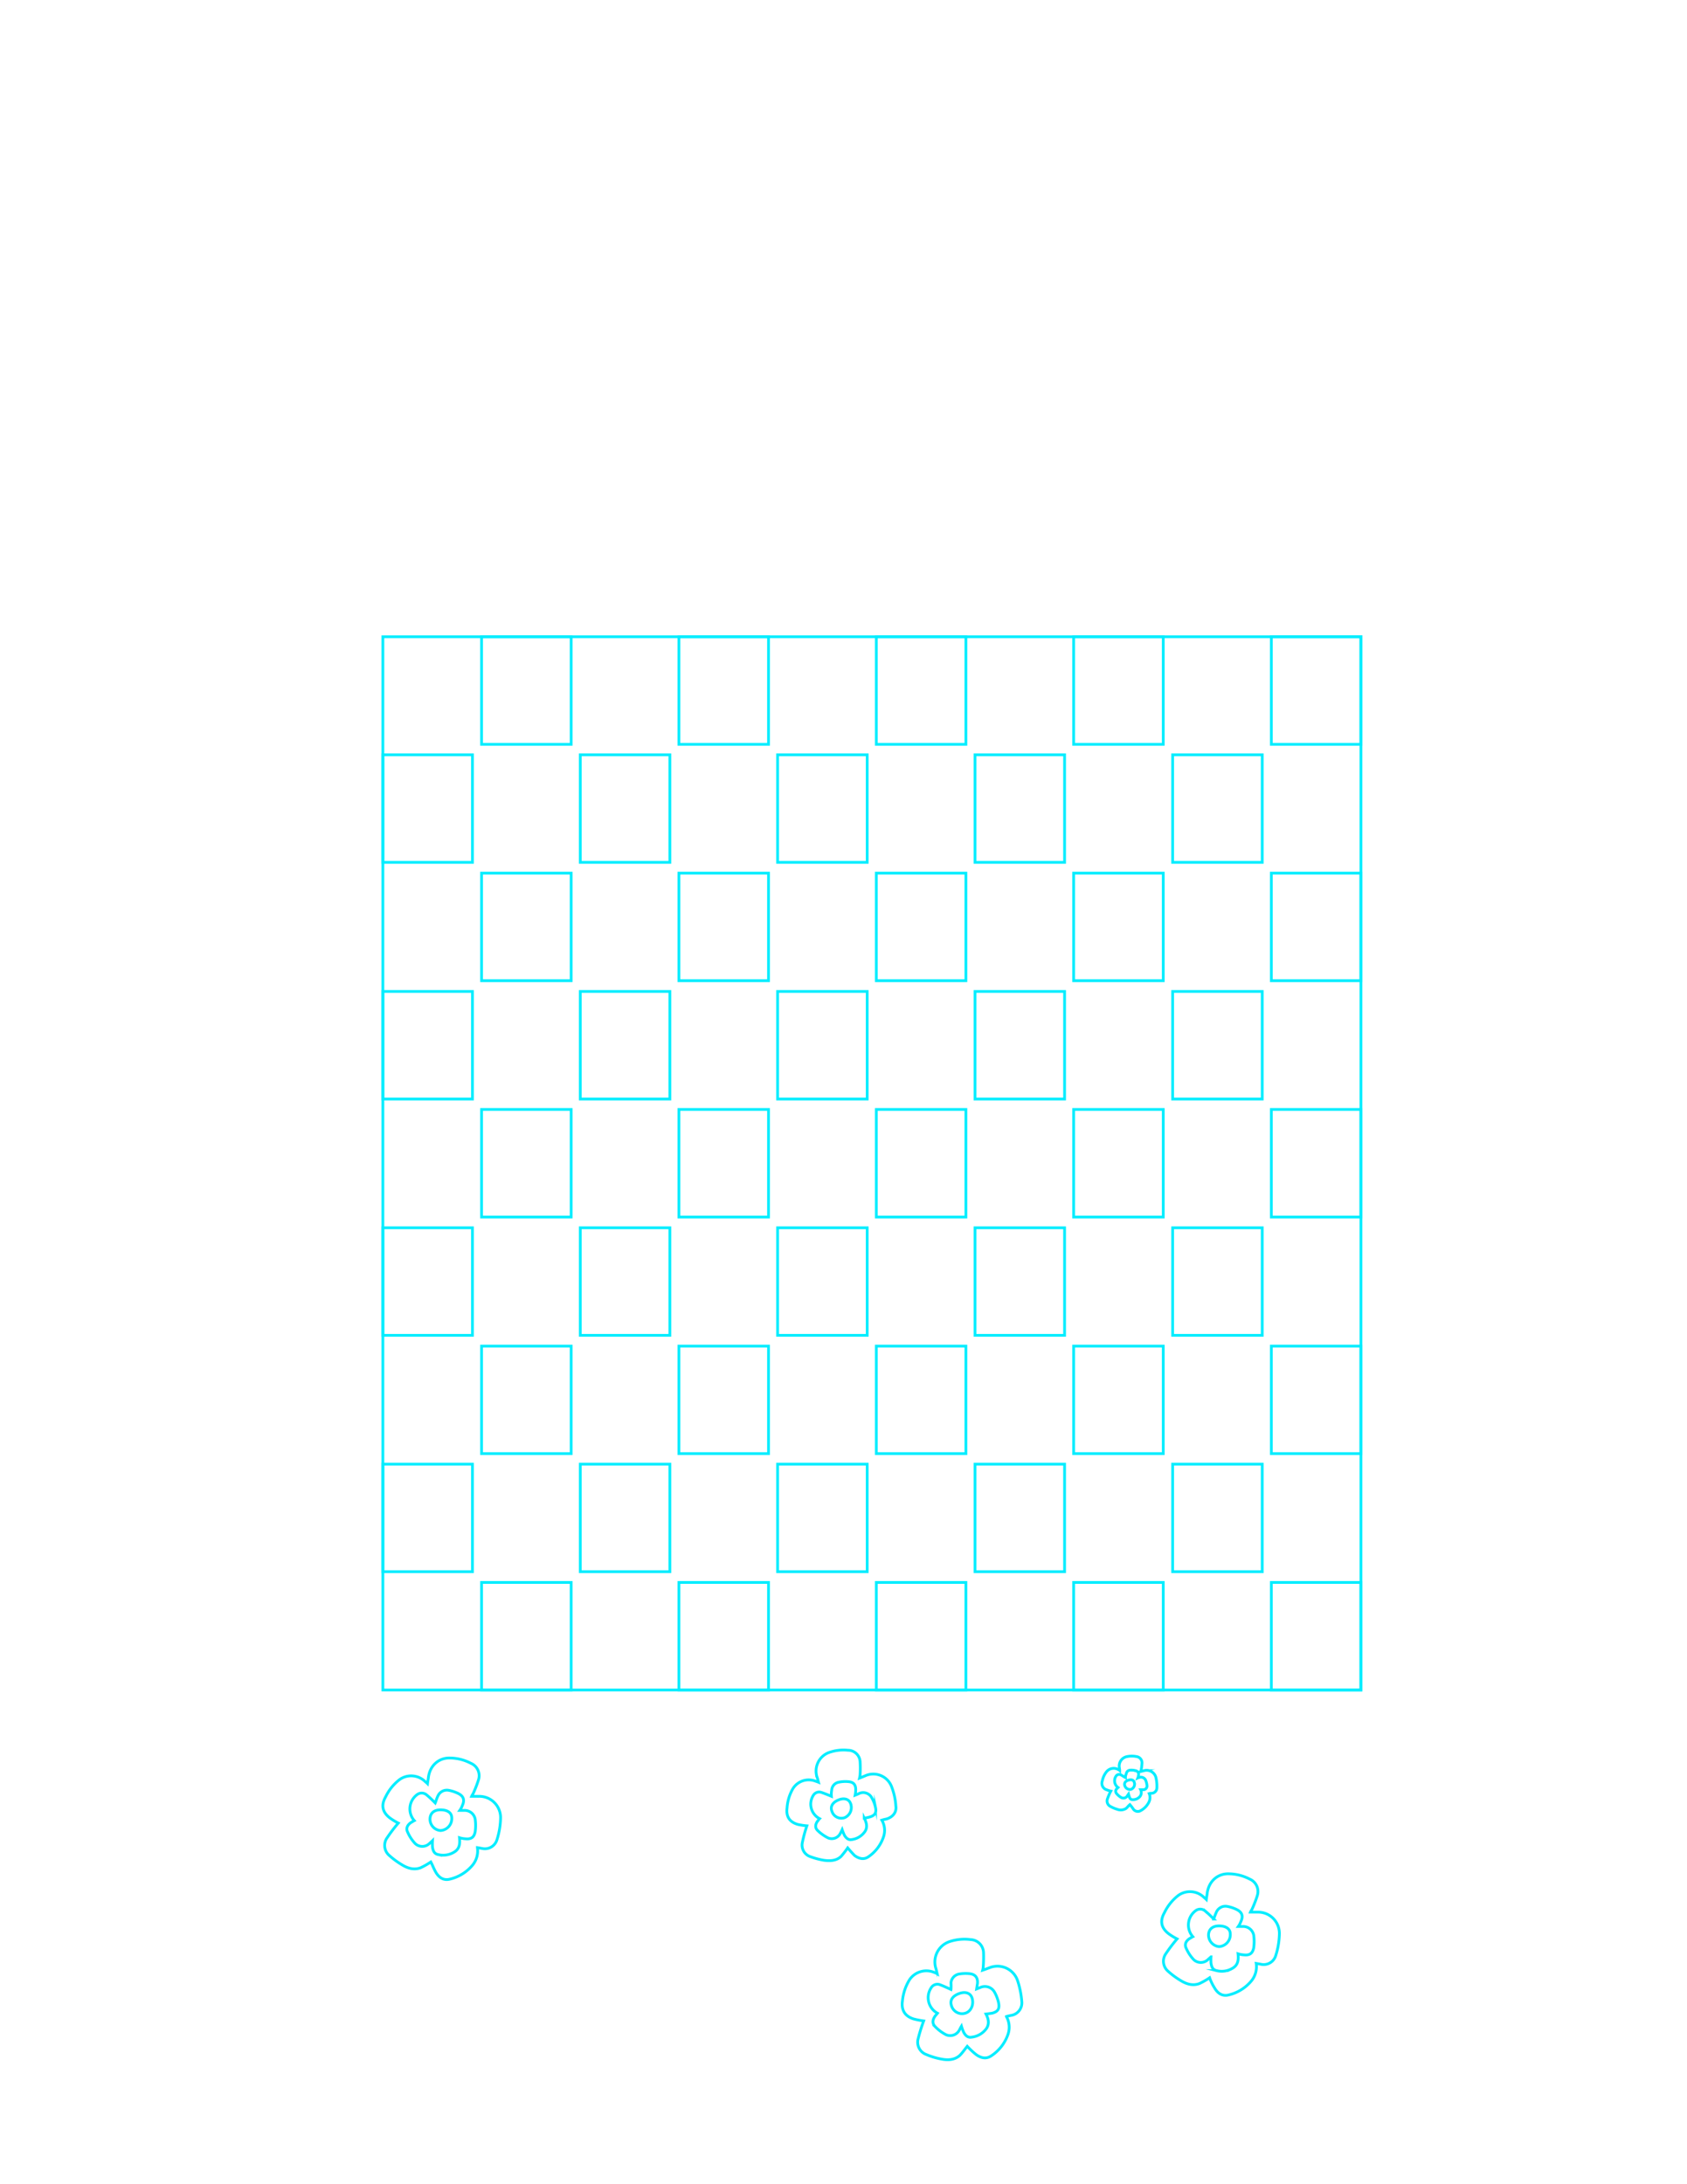 <svg id="Layer_1" data-name="Layer 1" xmlns="http://www.w3.org/2000/svg" viewBox="0 0 612 792"><defs><style>.cls-1{fill:none;stroke:#00edff;stroke-miterlimit:10;}</style></defs><g id="Vinyl"><rect class="cls-1" x="174.7" y="230.9" width="32.5" height="39"/><rect class="cls-1" x="246.3" y="230.9" width="32.5" height="39"/><rect class="cls-1" x="317.9" y="230.9" width="32.5" height="39"/><rect class="cls-1" x="389.5" y="230.9" width="32.5" height="39"/><rect class="cls-1" x="461.2" y="230.9" width="32.5" height="39"/><rect class="cls-1" x="138.9" y="273.7" width="32.5" height="39"/><rect class="cls-1" x="210.5" y="273.7" width="32.5" height="39"/><rect class="cls-1" x="282.1" y="273.7" width="32.5" height="39"/><rect class="cls-1" x="353.7" y="273.7" width="32.5" height="39"/><rect class="cls-1" x="425.4" y="273.7" width="32.5" height="39"/><rect class="cls-1" x="174.7" y="316.6" width="32.5" height="39"/><rect class="cls-1" x="246.3" y="316.6" width="32.5" height="39"/><rect class="cls-1" x="317.9" y="316.6" width="32.5" height="39"/><rect class="cls-1" x="389.5" y="316.6" width="32.5" height="39"/><rect class="cls-1" x="461.2" y="316.6" width="32.5" height="39"/><rect class="cls-1" x="138.9" y="359.5" width="32.5" height="39"/><rect class="cls-1" x="210.5" y="359.5" width="32.5" height="39"/><rect class="cls-1" x="282.1" y="359.5" width="32.5" height="39"/><rect class="cls-1" x="353.7" y="359.5" width="32.5" height="39"/><rect class="cls-1" x="425.4" y="359.5" width="32.5" height="39"/><rect class="cls-1" x="174.7" y="402.3" width="32.5" height="39"/><rect class="cls-1" x="246.3" y="402.3" width="32.5" height="39"/><rect class="cls-1" x="317.9" y="402.3" width="32.5" height="39"/><rect class="cls-1" x="389.5" y="402.3" width="32.5" height="39"/><rect class="cls-1" x="461.2" y="402.3" width="32.5" height="39"/><rect class="cls-1" x="138.9" y="445.2" width="32.5" height="39"/><rect class="cls-1" x="210.5" y="445.2" width="32.5" height="39"/><rect class="cls-1" x="282.1" y="445.2" width="32.5" height="39"/><rect class="cls-1" x="353.7" y="445.2" width="32.5" height="39"/><rect class="cls-1" x="425.4" y="445.2" width="32.5" height="39"/><rect class="cls-1" x="174.7" y="488.1" width="32.5" height="39"/><rect class="cls-1" x="246.3" y="488.1" width="32.5" height="39"/><rect class="cls-1" x="317.9" y="488.1" width="32.5" height="39"/><rect class="cls-1" x="389.5" y="488.1" width="32.5" height="39"/><rect class="cls-1" x="461.2" y="488.1" width="32.5" height="39"/><rect class="cls-1" x="138.9" y="530.9" width="32.5" height="39"/><rect class="cls-1" x="210.5" y="530.9" width="32.5" height="39"/><rect class="cls-1" x="282.1" y="530.9" width="32.5" height="39"/><rect class="cls-1" x="353.7" y="530.9" width="32.5" height="39"/><rect class="cls-1" x="425.4" y="530.9" width="32.5" height="39"/><rect class="cls-1" x="174.7" y="573.8" width="32.5" height="39"/><rect class="cls-1" x="246.3" y="573.8" width="32.5" height="39"/><rect class="cls-1" x="317.9" y="573.8" width="32.5" height="39"/><rect class="cls-1" x="389.5" y="573.8" width="32.5" height="39"/><rect class="cls-1" x="461.2" y="573.8" width="32.5" height="39"/><rect class="cls-1" x="138.9" y="230.9" width="354.8" height="381.9"/></g><g id="Vinyl-2" data-name="Vinyl"><g id="N4ptMc.tif"><path class="cls-1" d="M156.29,675.16a27.06,27.06,0,0,1-3.7,2.1c-2.4.9-4.7.2-6.8-1.1a28.89,28.89,0,0,1-4.5-3.3,4.78,4.78,0,0,1-1.1-6.1,56.75,56.75,0,0,1,4.3-5.7,21.64,21.64,0,0,1-3.1-1.9c-2.7-2.1-3.2-4.6-1.5-7.6a17.34,17.34,0,0,1,5.1-6.3,7.25,7.25,0,0,1,9.2.7c.2.2.5.4.9.8.1-.8.2-1.4.3-2,.4-4.3,3.6-7.4,7.8-7.3a16.77,16.77,0,0,1,7.6,1.9,4.89,4.89,0,0,1,2.8,6,41.4,41.4,0,0,1-1.9,4.9c-.1.3-.4.6-.6,1.1h2.6a7.72,7.72,0,0,1,7.9,8.1,27.52,27.52,0,0,1-1.3,7.6,4.57,4.57,0,0,1-5.4,3.2c-.5-.1-1.1-.2-1.7-.3a8.13,8.13,0,0,1-1.8,6.4,15.33,15.33,0,0,1-8.5,5.1c-2.1.4-3.7-.7-4.8-2.6C157.39,677.66,156.89,676.26,156.29,675.16Zm1.6-21.4c-1-1-2-2-3.1-2.9a2.73,2.73,0,0,0-3.5-.1,6.43,6.43,0,0,0-1,9.4c-.4.2-.8.5-1.2.7-1.3.9-1.9,2.1-1.2,3.5a14.6,14.6,0,0,0,2.7,4.1,3.74,3.74,0,0,0,5.2,0c.3-.3.7-.6,1.1-1a17.35,17.35,0,0,0,0,2.3c.2,1.3.6,2.4,2,2.7a7.59,7.59,0,0,0,6.2-1.1c1.7-1.2,1.8-3,1.6-5a9.33,9.33,0,0,0,2.2.4c2,.2,3.1-.5,3.5-2.6a17,17,0,0,0,0-4.5,3.9,3.9,0,0,0-4-3.2h-1.6a7,7,0,0,0,.9-1.7c.9-1.9.6-3.3-1.2-4.3a13.16,13.16,0,0,0-3.8-1.3,3.56,3.56,0,0,0-3.8,2C158.39,652.16,158.19,653.06,157.89,653.76Z"/><path class="cls-1" d="M156,659.46c.1-2.1,1.6-3.3,4.1-3.2s3.8,1.2,3.8,3a4.35,4.35,0,0,1-4.1,4.5A4.12,4.12,0,0,1,156,659.46Z"/></g><g id="N4ptMc.tif-2" data-name="N4ptMc.tif"><path class="cls-1" d="M409.89,654.36c-.5.4-.9,1-1.4,1.4a3.61,3.61,0,0,1-3.2.3,12.23,12.23,0,0,1-2.4-1,2.23,2.23,0,0,1-1.2-2.6,19.45,19.45,0,0,1,1.3-3,9.83,9.83,0,0,1-1.6-.5,2.45,2.45,0,0,1-1.5-3.2,7.61,7.61,0,0,1,1.6-3.4,3.35,3.35,0,0,1,4.2-.7c.1.1.3.1.5.3,0-.4-.1-.6-.1-.9a3.47,3.47,0,0,1,2.7-4.1,8.73,8.73,0,0,1,3.6,0,2.29,2.29,0,0,1,1.9,2.4,19.67,19.67,0,0,1-.3,2.4c0,.2-.1.3-.2.6l1.2-.3a3.48,3.48,0,0,1,4.4,2.7,13.82,13.82,0,0,1,.3,3.5,2,2,0,0,1-2,2,2.49,2.49,0,0,0-.8.1,3.72,3.72,0,0,1-.1,3.1,7.08,7.08,0,0,1-3.2,3.2,2,2,0,0,1-2.4-.6A14.71,14.71,0,0,0,409.89,654.36Zm-1.6-9.8c-.6-.3-1.1-.7-1.7-1a1.35,1.35,0,0,0-1.6.3,3,3,0,0,0,.6,4.3l-.4.4a1.26,1.26,0,0,0-.2,1.7,6.12,6.12,0,0,0,1.7,1.5,1.66,1.66,0,0,0,2.3-.6,6.13,6.13,0,0,1,.4-.6c.1.4.2.7.3,1,.2.6.5,1,1.2,1a3.26,3.26,0,0,0,2.7-1.2,2.31,2.31,0,0,0,.2-2.4h1a1.32,1.32,0,0,0,1.3-1.5,6.53,6.53,0,0,0-.5-2,1.88,1.88,0,0,0-2.1-1c-.2.1-.5.1-.7.2a3.09,3.09,0,0,0,.2-.8,1.36,1.36,0,0,0-1-1.8,5.84,5.84,0,0,0-1.9-.2,1.5,1.5,0,0,0-1.5,1.3A3.12,3.12,0,0,0,408.29,644.56Z"/><path class="cls-1" d="M408,647.36c-.2-.9.3-1.6,1.5-1.9s1.8.1,2,.9a2,2,0,0,1-1.3,2.5A2,2,0,0,1,408,647.36Z"/></g><g id="N4ptMc.tif-3" data-name="N4ptMc.tif"><path class="cls-1" d="M350.89,742c-.9,1.1-1.7,2.3-2.7,3.3-1.9,1.7-4.4,1.8-6.8,1.3a24.88,24.88,0,0,1-5.3-1.6,4.76,4.76,0,0,1-3.1-5.4,59,59,0,0,1,2.1-6.8,32.12,32.12,0,0,1-3.6-.7c-3.2-1-4.6-3.2-4.1-6.6a17.64,17.64,0,0,1,2.6-7.7,7.38,7.38,0,0,1,8.9-2.6,4.79,4.79,0,0,1,1.1.5c-.2-.8-.3-1.4-.5-2a7.78,7.78,0,0,1,4.8-9.6,17.11,17.11,0,0,1,7.8-.8,4.88,4.88,0,0,1,4.7,4.6,47.31,47.31,0,0,1-.1,5.3,6,6,0,0,1-.2,1.2c.9-.3,1.7-.6,2.5-.9a7.71,7.71,0,0,1,10.2,4.8,32,32,0,0,1,1.5,7.6,4.6,4.6,0,0,1-3.9,4.9c-.5.1-1,.2-1.7.4a7.89,7.89,0,0,1,.5,6.7,15.3,15.3,0,0,1-6.2,7.7c-1.8,1.1-3.7.6-5.4-.7A29.3,29.3,0,0,1,350.89,742Zm-5.9-20.6c-1.3-.6-2.6-1.2-3.9-1.7a2.64,2.64,0,0,0-3.3,1.1,6.42,6.42,0,0,0,2.3,9.2c-.3.4-.6.7-.9,1.1-.9,1.3-1.1,2.6.1,3.8a15.22,15.22,0,0,0,3.9,2.9,3.76,3.76,0,0,0,4.9-1.8c.2-.4.4-.8.7-1.3a17.69,17.69,0,0,0,.8,2.2c.6,1.1,1.4,2,2.8,1.8a7.7,7.7,0,0,0,5.5-3.2c1.1-1.7.7-3.5-.2-5.2l2.2-.3c2-.5,2.8-1.5,2.4-3.6a13.48,13.48,0,0,0-1.6-4.2,4,4,0,0,0-4.9-1.6l-1.5.6c.1-.7.2-1.3.3-1.9.2-2-.6-3.3-2.6-3.6a14.18,14.18,0,0,0-4.1.1,3.61,3.61,0,0,0-2.9,3.1A20.85,20.85,0,0,1,345,721.36Z"/><path class="cls-1" d="M345.19,727.36c-.7-2,.3-3.6,2.8-4.5,2.2-.8,4-.2,4.6,1.5.8,2.3-.2,4.9-2.3,5.6A4,4,0,0,1,345.19,727.36Z"/></g><g id="N4ptMc.tif-4" data-name="N4ptMc.tif"><path class="cls-1" d="M438.82,717.15a27.06,27.06,0,0,1-3.7,2.1c-2.4.9-4.7.2-6.8-1.1a28.89,28.89,0,0,1-4.5-3.3,4.78,4.78,0,0,1-1.1-6.1,56.75,56.75,0,0,1,4.3-5.7,21.64,21.64,0,0,1-3.1-1.9c-2.7-2.1-3.2-4.6-1.5-7.6a17.34,17.34,0,0,1,5.1-6.3,7.25,7.25,0,0,1,9.2.7c.2.2.5.4.9.8.1-.8.2-1.4.3-2,.4-4.3,3.6-7.4,7.8-7.3a16.77,16.77,0,0,1,7.6,1.9,4.89,4.89,0,0,1,2.8,6,41.4,41.4,0,0,1-1.9,4.9c-.1.3-.4.6-.6,1.1h2.6a7.72,7.72,0,0,1,7.9,8.1,27.52,27.52,0,0,1-1.3,7.6,4.57,4.57,0,0,1-5.4,3.2c-.5-.1-1.1-.2-1.7-.3a8.13,8.13,0,0,1-1.8,6.4,15.33,15.33,0,0,1-8.5,5.1c-2.1.4-3.7-.7-4.8-2.6A18.06,18.06,0,0,1,438.82,717.15Zm1.5-21.3c-1-1-2-2-3.1-2.9a2.73,2.73,0,0,0-3.5-.1,6.43,6.43,0,0,0-1,9.4c-.4.2-.8.5-1.2.7-1.3.9-1.9,2.1-1.2,3.5a14.6,14.6,0,0,0,2.7,4.1,3.74,3.74,0,0,0,5.2,0c.3-.3.7-.6,1.1-1a17.35,17.35,0,0,0,0,2.3c.2,1.3.6,2.4,2,2.7a7.59,7.59,0,0,0,6.2-1.1c1.7-1.2,1.8-3,1.6-5a9.33,9.33,0,0,0,2.2.4c2,.2,3.1-.5,3.5-2.6a17,17,0,0,0,0-4.5,3.9,3.9,0,0,0-4-3.2h-1.6a7,7,0,0,0,.9-1.7c.9-1.9.6-3.3-1.2-4.3a13.16,13.16,0,0,0-3.8-1.3,3.56,3.56,0,0,0-3.8,2A22.43,22.43,0,0,0,440.32,695.85Z"/><path class="cls-1" d="M438.42,701.55c.1-2.1,1.6-3.3,4.1-3.2s3.8,1.2,3.8,3a4.35,4.35,0,0,1-4.1,4.5A4.25,4.25,0,0,1,438.42,701.55Z"/></g><g id="N4ptMc.tif-5" data-name="N4ptMc.tif"><path class="cls-1" d="M307.52,670.05a36.55,36.55,0,0,1-2.4,3.1c-1.7,1.6-4,1.7-6.2,1.4a27.2,27.2,0,0,1-4.9-1.3,4.42,4.42,0,0,1-3-4.9,49.05,49.05,0,0,1,1.7-6.3,24.2,24.2,0,0,1-3.3-.5c-3-.9-4.3-2.8-3.9-6a16,16,0,0,1,2.2-7.1,6.76,6.76,0,0,1,8.1-2.6c.3.1.6.2,1.1.4-.2-.7-.3-1.3-.5-1.8a7.15,7.15,0,0,1,4.1-8.9,15.67,15.67,0,0,1,7.1-.9,4.39,4.39,0,0,1,4.4,4.1,38.44,38.44,0,0,1,0,4.8,7.38,7.38,0,0,1-.2,1.2c.8-.3,1.5-.6,2.2-.9a7.11,7.11,0,0,1,9.5,4.2A23.7,23.7,0,0,1,325,655c.3,2.3-1.3,4-3.5,4.6a12.44,12.44,0,0,0-1.6.4,7.29,7.29,0,0,1,.6,6.1,14.18,14.18,0,0,1-5.5,7.2c-1.6,1.1-3.4.7-5-.5C309.22,672,308.32,671,307.52,670.05Zm-5.9-18.7c-1.2-.5-2.4-1-3.6-1.4a2.48,2.48,0,0,0-3,1.1,5.92,5.92,0,0,0,2.3,8.4c-.3.3-.5.7-.8,1-.8,1.2-.9,2.4.2,3.4a15.49,15.49,0,0,0,3.7,2.6,3.48,3.48,0,0,0,4.5-1.8,13.39,13.39,0,0,0,.6-1.2,20.75,20.75,0,0,0,.8,2c.6,1,1.4,1.8,2.6,1.6a6.92,6.92,0,0,0,4.9-3c1-1.6.5-3.2-.3-4.8a11.8,11.8,0,0,0,2-.4c1.8-.5,2.5-1.5,2.1-3.4a12.57,12.57,0,0,0-1.5-3.8,3.52,3.52,0,0,0-4.5-1.3c-.4.2-.9.4-1.4.6a12.77,12.77,0,0,0,.2-1.7c.1-1.9-.6-3-2.5-3.2a11.53,11.53,0,0,0-3.7.2,3.09,3.09,0,0,0-2.5,2.9A8.13,8.13,0,0,0,301.62,651.35Z"/><path class="cls-1" d="M301.82,656.85c-.7-1.8.2-3.3,2.4-4.2,2-.8,3.7-.3,4.3,1.2a4,4,0,0,1-2,5.2A3.58,3.58,0,0,1,301.82,656.85Z"/></g></g></svg>